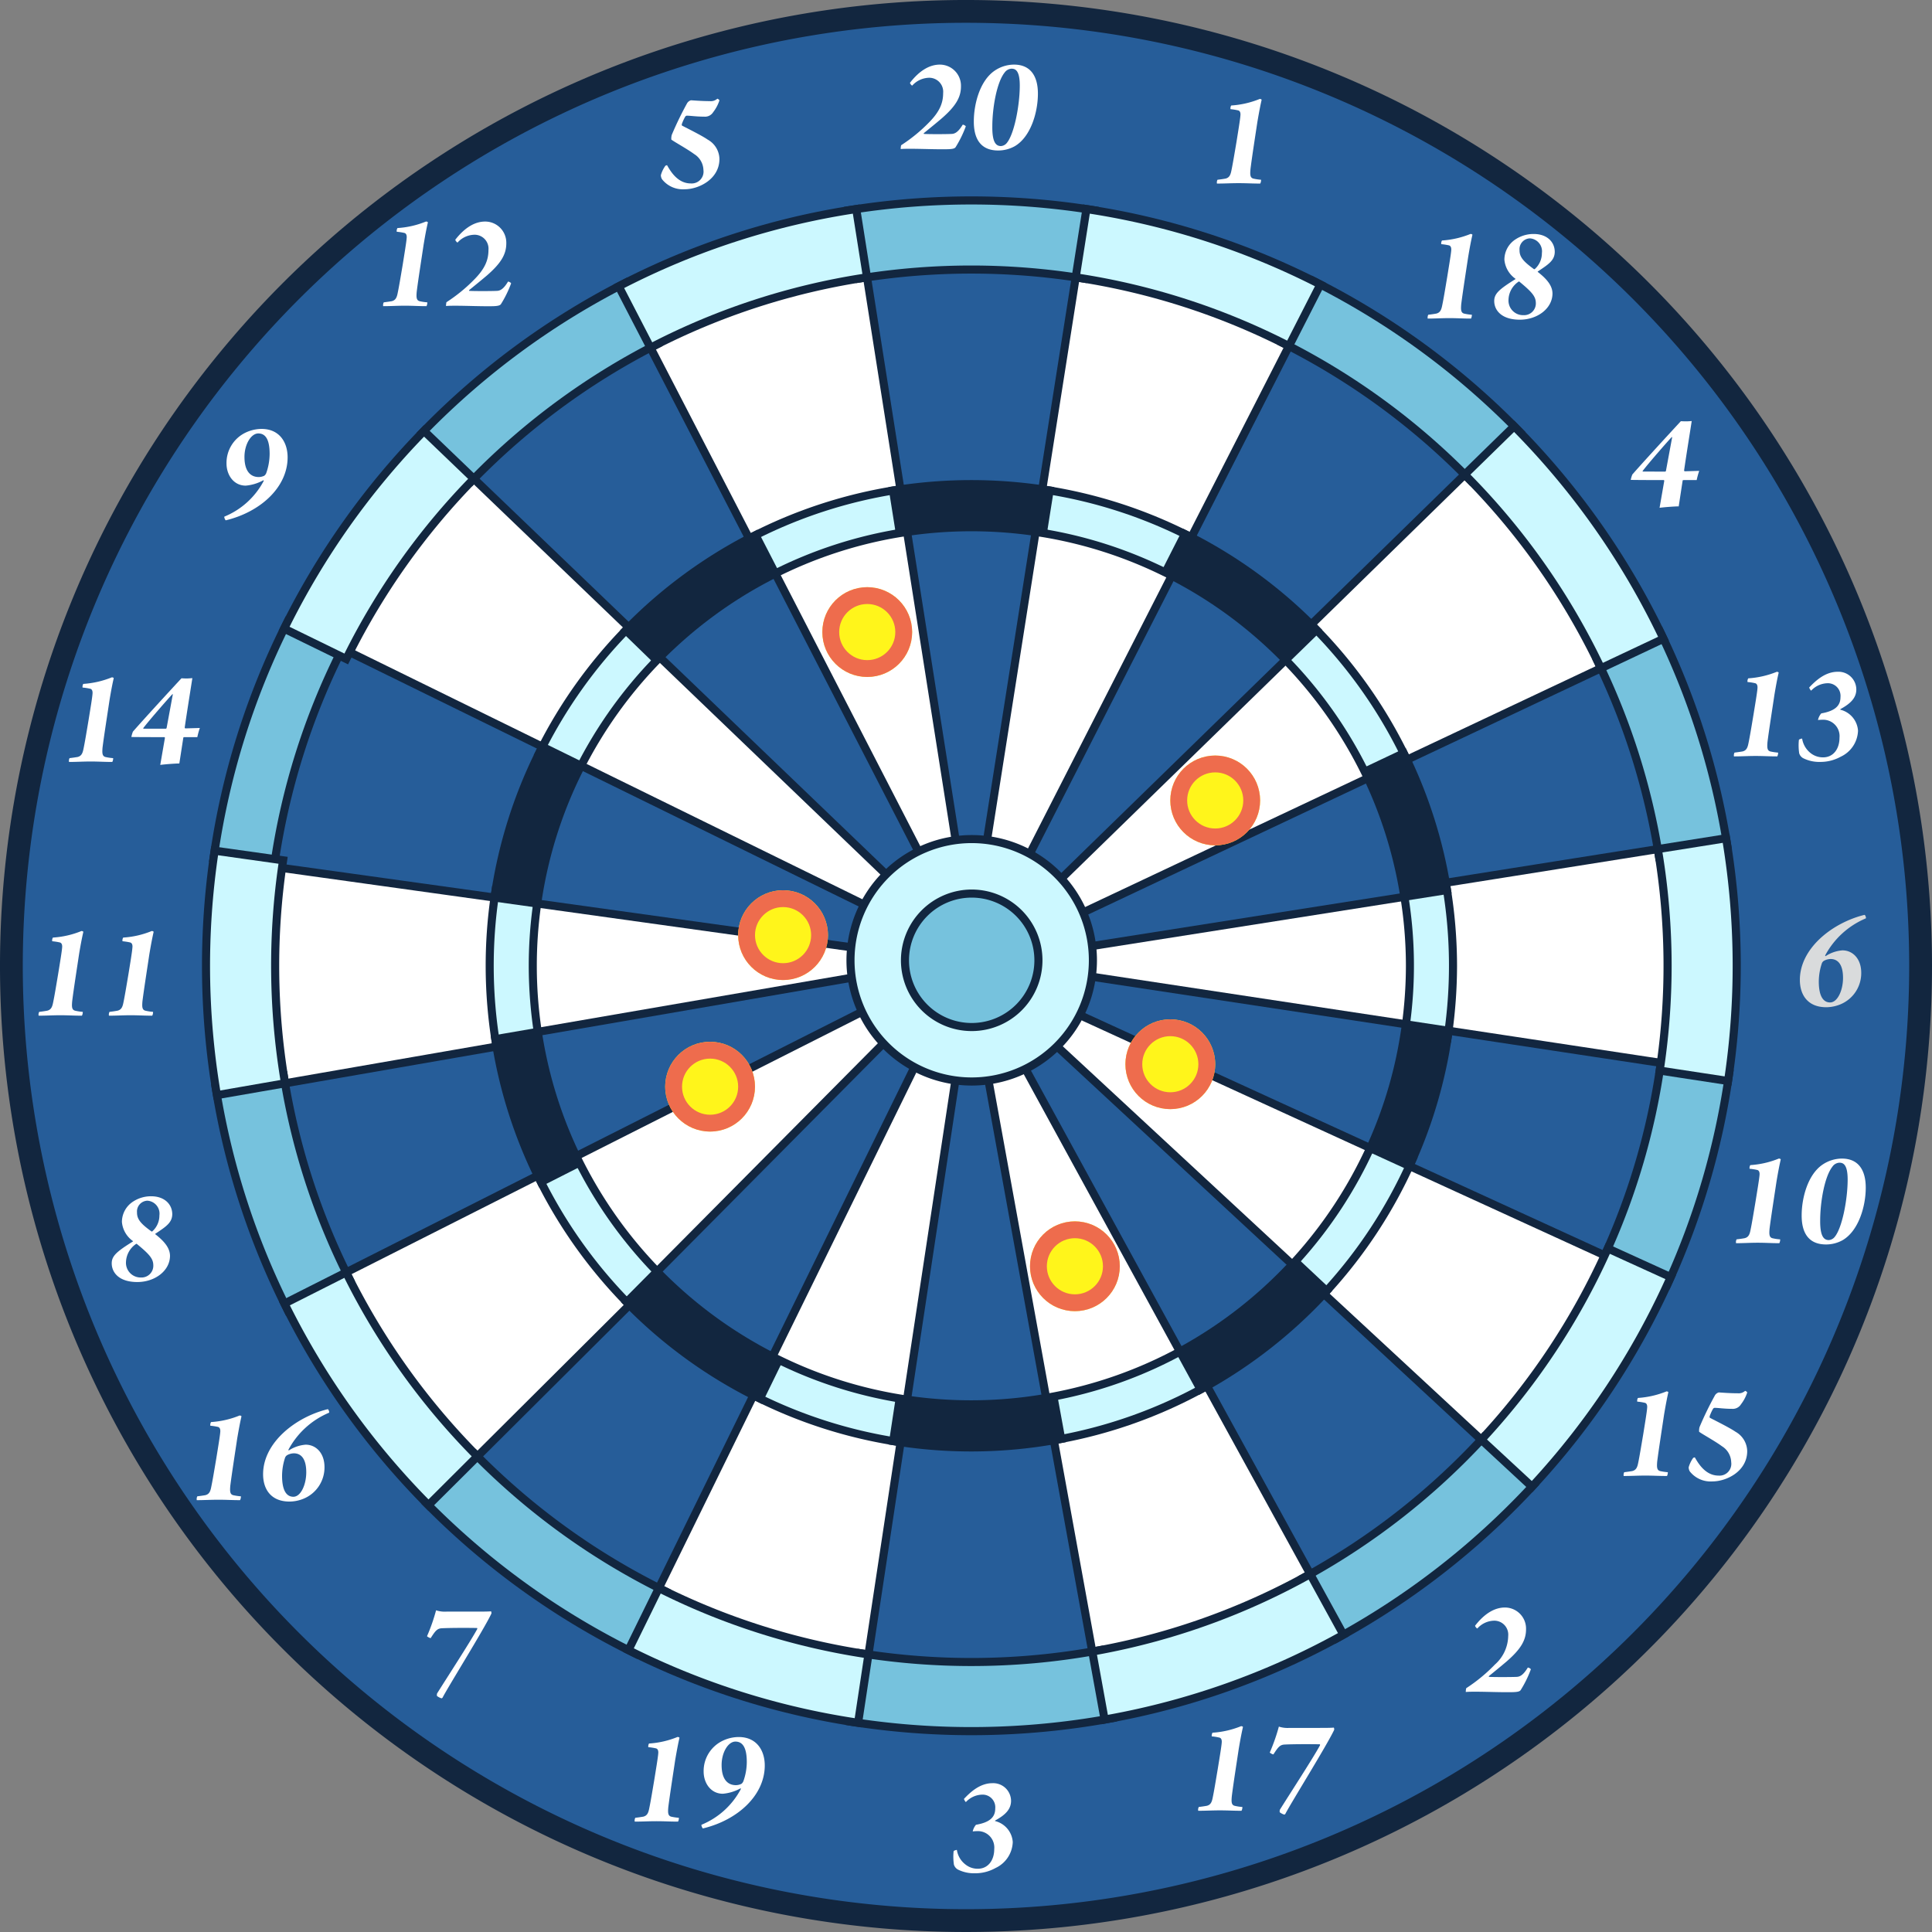 <svg xmlns="http://www.w3.org/2000/svg" xmlns:xlink="http://www.w3.org/1999/xlink" width="344.238" height="344.24" viewBox="0 0 344.238 344.24">
  <rect x="0" y="0" width="344.238" height="344.24" fill="#808080" stroke="none"/>
  <defs>
    <radialGradient id="radial-gradient" cx="0.5" cy="0.5" r="0.49" gradientTransform="translate(-0.023) scale(1.042 1)" gradientUnits="objectBoundingBox">
      <stop offset="0" stop-color="#fff064"/>
      <stop offset="0.427" stop-color="#fbcb6b"/>
      <stop offset="0.778" stop-color="#f9b570"/>
      <stop offset="1" stop-color="#f9ad72"/>
    </radialGradient>
    <radialGradient id="radial-gradient-2" cx="0.5" cy="0.5" r="0.503" gradientTransform="translate(0.007) scale(0.987 1)" xlink:href="#radial-gradient"/>
    <radialGradient id="radial-gradient-3" cx="0.5" cy="0.5" r="0.54" gradientTransform="translate(-0.006) scale(0.867 1)" xlink:href="#radial-gradient"/>
    <radialGradient id="radial-gradient-4" cx="0.5" cy="0.5" r="0.527" gradientTransform="translate(0.107) scale(0.904 1)" xlink:href="#radial-gradient"/>
    <radialGradient id="radial-gradient-5" cx="0.5" cy="0.5" r="0.494" gradientTransform="translate(-0.004) scale(1.024 1)" xlink:href="#radial-gradient"/>
    <radialGradient id="radial-gradient-6" cx="0.5" cy="0.5" r="0.496" gradientTransform="translate(-0.016) scale(1.018 1)" xlink:href="#radial-gradient"/>
    <radialGradient id="radial-gradient-7" cx="0.5" cy="0.5" r="0.496" gradientTransform="translate(-0.003) scale(1.018 1)" xlink:href="#radial-gradient"/>
    <radialGradient id="radial-gradient-8" cx="0.5" cy="0.5" r="0.493" gradientTransform="translate(-0.025) scale(1.029 1)" xlink:href="#radial-gradient"/>
  </defs>
  <g id="Grupo_84309" data-name="Grupo 84309" transform="translate(-865.762 -729.025)">
    <g id="Grupo_83374" data-name="Grupo 83374" transform="translate(763.613 632.607)">
      <g id="Grupo_83371" data-name="Grupo 83371" transform="translate(102.149 96.417)">
        <path id="Trazado_99916" data-name="Trazado 99916" d="M455.527,285.2A172.119,172.119,0,1,1,283.411,113.079,172.117,172.117,0,0,1,455.527,285.2Z" transform="translate(-111.289 -113.079)" fill="#12263f"/>
        <path id="Trazado_99917" data-name="Trazado 99917" d="M454.182,287.919a168.057,168.057,0,1,1-168.053-168.06A168.052,168.052,0,0,1,454.182,287.919Z" transform="translate(-114.007 -115.797)" fill="#265d99"/>
        <path id="Trazado_99918" data-name="Trazado 99918" d="M366.543,191.156l-1.429.221,6.678,42.024,1.415-.221a84.6,84.6,0,0,1,25.814,0l1.418.221,6.68-42.024-1.429-.221a127.134,127.134,0,0,0-39.146,0Z" transform="translate(-213.043 -143.771)" fill="url(#radial-gradient)"/>
        <path id="Trazado_99919" data-name="Trazado 99919" d="M387.217,231.714a86.072,86.072,0,0,1,13.126,1.008l6.23-39.18a125.808,125.808,0,0,0-38.711,0l6.229,39.18A86.113,86.113,0,0,1,387.217,231.714Z" transform="translate(-214.145 -144.735)" fill="#265d99"/>
        <path id="Trazado_99920" data-name="Trazado 99920" d="M401.2,537.519a83.5,83.5,0,0,1-27.8.356l-1.425-.217-6.432,42.068,1.422.225a127.46,127.46,0,0,0,41.9-.552l1.422-.254-7.67-41.882Z" transform="translate(-213.218 -283.128)" fill="url(#radial-gradient-2)"/>
        <path id="Trazado_99921" data-name="Trazado 99921" d="M387.389,541.424a86.215,86.215,0,0,1-13.105-1l-5.992,39.223a126,126,0,0,0,41.421-.54l-7.155-39.05A85.677,85.677,0,0,1,387.389,541.424Z" transform="translate(-214.317 -284.246)" fill="#265d99"/>
        <path id="Trazado_99922" data-name="Trazado 99922" d="M562.142,307.752l-37.171,17.61.63,1.306a82.75,82.75,0,0,1,7.1,22.441l.24,1.41,42.045-6.623-.231-1.429a125.405,125.405,0,0,0-10.694-34.036l-.624-1.291Z" transform="translate(-277.128 -190.875)" fill="url(#radial-gradient-3)"/>
        <path id="Trazado_99923" data-name="Trazado 99923" d="M528.192,327.324a84.342,84.342,0,0,1,7.218,22.83l39.209-6.174a123.994,123.994,0,0,0-10.568-33.645Z" transform="translate(-278.419 -192.156)" fill="#265d99"/>
        <path id="Trazado_99924" data-name="Trazado 99924" d="M232.457,420.581l-40.515,6.99.232,1.412a125.265,125.265,0,0,0,11.484,35.531l.642,1.3,37.955-19.264-.631-1.273a83.135,83.135,0,0,1-7.5-23.5l-.229-1.437Z" transform="translate(-143.621 -236.254)" fill="url(#radial-gradient-4)"/>
        <path id="Trazado_99925" data-name="Trazado 99925" d="M233.806,423.123l-39.1,6.747a123.841,123.841,0,0,0,11.346,35.114l35.39-17.957A84.66,84.66,0,0,1,233.806,423.123Z" transform="translate(-144.728 -237.371)" fill="#265d99"/>
        <path id="Trazado_99926" data-name="Trazado 99926" d="M487.612,494.719a83.932,83.932,0,0,1-20.79,16.256l-1.255.692,20.414,37.349,1.262-.7a126.371,126.371,0,0,0,31.41-24.49l.986-1.052-31.048-29.111Z" transform="translate(-253.313 -265.651)" fill="url(#radial-gradient-5)"/>
        <path id="Trazado_99927" data-name="Trazado 99927" d="M468.825,513.592l19.028,34.827a125.337,125.337,0,0,0,31.063-24.21L489.97,497.064A85.535,85.535,0,0,1,468.825,513.592Z" transform="translate(-254.619 -267.012)" fill="#265d99"/>
        <path id="Trazado_99928" data-name="Trazado 99928" d="M281.653,212.37a126.273,126.273,0,0,0-32.44,23.892L248.2,237.3l30.53,29.637,1.005-1.016a83.82,83.82,0,0,1,21.414-15.69l1.284-.657-19.5-37.856Z" transform="translate(-166.173 -152.62)" fill="url(#radial-gradient-6)"/>
        <path id="Trazado_99929" data-name="Trazado 99929" d="M301.853,250.243l-18.178-35.3A125.507,125.507,0,0,0,251.6,238.564L280.068,266.2A85.3,85.3,0,0,1,301.853,250.243Z" transform="translate(-167.537 -153.913)" fill="#265d99"/>
        <path id="Trazado_99930" data-name="Trazado 99930" d="M479.615,212.5l-18.637,36.677,1.285.653A83.932,83.932,0,0,1,484,265.648L485,266.671l30.468-29.7-1.015-1.026a126.319,126.319,0,0,0-32.906-24.066l-1.283-.653Z" transform="translate(-251.474 -152.423)" fill="url(#radial-gradient-7)"/>
        <path id="Trazado_99931" data-name="Trazado 99931" d="M486.316,265.938l28.408-27.689a125,125,0,0,0-32.529-23.787l-17.982,35.386A85.349,85.349,0,0,1,486.316,265.938Z" transform="translate(-252.771 -153.722)" fill="#265d99"/>
        <path id="Trazado_99932" data-name="Trazado 99932" d="M278.262,497.963,249.31,527.144l1.016,1.012a126.26,126.26,0,0,0,33.3,23.974l1.295.647,18.686-38.245-1.276-.638a84.006,84.006,0,0,1-22.024-15.93l-1.019-1.034Z" transform="translate(-166.619 -266.958)" fill="url(#radial-gradient-8)"/>
        <path id="Trazado_99933" data-name="Trazado 99933" d="M280.649,500.338,252.7,528.506a125.148,125.148,0,0,0,32.927,23.706l17.417-35.664A85.286,85.286,0,0,1,280.649,500.338Z" transform="translate(-167.979 -268.325)" fill="#265d99"/>
        <g id="Grupo_83357" data-name="Grupo 83357" transform="translate(46.863 47.174)">
          <path id="Trazado_99934" data-name="Trazado 99934" d="M578.139,364.077l-40.624,6.452.232,1.426a83.4,83.4,0,0,1,.291,25.6l-.2,1.415,42.074,6.427.211-1.436a126.944,126.944,0,0,0-.334-38.7l-.232-1.418Z" transform="translate(-329.019 -260.783)" fill="#12263f"/>
          <path id="Trazado_99935" data-name="Trazado 99935" d="M541.437,386.788a85.06,85.06,0,0,1-.871,12.075l39.23,6a125.038,125.038,0,0,0-.326-38.263l-39.194,6.227A85.309,85.309,0,0,1,541.437,386.788Z" transform="translate(-330.126 -261.885)" fill="#fff"/>
          <path id="Trazado_99936" data-name="Trazado 99936" d="M190.843,368.659a127.085,127.085,0,0,0,.348,38.977l.232,1.437,41.929-7.29-.228-1.407a83.582,83.582,0,0,1-.142-25.767l.21-1.436-42.139-5.927Z" transform="translate(-189.509 -262.144)" fill="#12263f"/>
          <path id="Trazado_99937" data-name="Trazado 99937" d="M231.584,388.135a85.56,85.56,0,0,1,.944-12.651l-39.293-5.528a125.971,125.971,0,0,0,.341,38.532l39.093-6.794A86.169,86.169,0,0,1,231.584,388.135Z" transform="translate(-190.475 -263.231)" fill="#fff"/>
          <path id="Trazado_99938" data-name="Trazado 99938" d="M449.58,522.209a82.88,82.88,0,0,1-25.283,8.977l-1.415.258,7.612,41.894,1.414-.263a125.191,125.191,0,0,0,38.158-13.554l1.254-.7-20.478-37.308Z" transform="translate(-283.065 -323.989)" fill="#12263f"/>
          <path id="Trazado_99939" data-name="Trazado 99939" d="M425.674,533.909l7.1,39.064a124.1,124.1,0,0,0,37.715-13.406l-19.094-34.788A84.578,84.578,0,0,1,425.674,533.909Z" transform="translate(-284.184 -325.297)" fill="#fff"/>
          <path id="Trazado_99940" data-name="Trazado 99940" d="M341.187,192.037A125.36,125.36,0,0,0,303.3,204.355l-1.283.66,19.564,37.816,1.273-.645a82.9,82.9,0,0,1,24.948-8.11l1.425-.222-6.623-42.035Z" transform="translate(-234.612 -191.819)" fill="#12263f"/>
          <path id="Trazado_99941" data-name="Trazado 99941" d="M348.884,233.751l-6.174-39.195a123.778,123.778,0,0,0-37.446,12.18L323.5,242A84.459,84.459,0,0,1,348.884,233.751Z" transform="translate(-235.913 -192.916)" fill="#fff"/>
          <path id="Trazado_99942" data-name="Trazado 99942" d="M527.24,251.849,497.824,280.59l1.023,1.03a83.759,83.759,0,0,1,15.807,22.35l.616,1.284,38.5-18.157-.632-1.305a126.357,126.357,0,0,0-23.866-33.921l-1.009-1.023Z" transform="translate(-313.108 -215.482)" fill="#12263f"/>
          <path id="Trazado_99943" data-name="Trazado 99943" d="M517.313,304.7l35.894-16.931a125,125,0,0,0-23.6-33.537l-28.372,27.729A85.133,85.133,0,0,1,517.313,304.7Z" transform="translate(-314.476 -216.841)" fill="#fff"/>
          <path id="Trazado_99944" data-name="Trazado 99944" d="M247.178,460.655l-36.7,18.541.639,1.281a126.346,126.346,0,0,0,22.959,32.18l1.016,1.03,30.149-30.033-.994-1.015A83.734,83.734,0,0,1,249.119,461.3l-.642-1.29Z" transform="translate(-197.916 -299.331)" fill="#12263f"/>
          <path id="Trazado_99945" data-name="Trazado 99945" d="M249.12,463.232l-35.427,17.9a125.117,125.117,0,0,0,22.7,31.807l28.114-28A85.2,85.2,0,0,1,249.12,463.232Z" transform="translate(-199.204 -300.624)" fill="#fff"/>
          <path id="Trazado_99946" data-name="Trazado 99946" d="M517.138,456.615a83.6,83.6,0,0,1-14.6,22.2l-.964,1.059,31.2,28.923.979-1.066a126.284,126.284,0,0,0,22.14-33.469l.588-1.3L517.733,455.3Z" transform="translate(-314.612 -297.442)" fill="#12263f"/>
          <path id="Trazado_99947" data-name="Trazado 99947" d="M504.954,481.07l11.176,10.358,17.92,16.609a124.9,124.9,0,0,0,21.888-33.087L519.8,458.491A85.116,85.116,0,0,1,504.954,481.07Z" transform="translate(-315.966 -298.724)" fill="#fff"/>
          <path id="Trazado_99948" data-name="Trazado 99948" d="M233.43,253.14a126.473,126.473,0,0,0-22.293,31.487l-.645,1.3,38.244,18.68.642-1.27a83.569,83.569,0,0,1,14.751-20.711l1.008-1.045-30.707-29.474Z" transform="translate(-197.921 -215.987)" fill="#12263f"/>
          <path id="Trazado_99949" data-name="Trazado 99949" d="M264.394,282.975,235.761,255.5a124.9,124.9,0,0,0-22.042,31.128l35.665,17.425A85.357,85.357,0,0,1,264.394,282.975Z" transform="translate(-199.214 -217.346)" fill="#fff"/>
          <path id="Trazado_99950" data-name="Trazado 99950" d="M425.917,193.234l-2.9,18.394-3.5,22.226,1.429.222a83.189,83.189,0,0,1,24.558,7.907l1.284.646,19.348-37.918-1.284-.653a125.345,125.345,0,0,0-37.288-12.02l-1.422-.218Z" transform="translate(-281.715 -191.819)" fill="#12263f"/>
          <path id="Trazado_99951" data-name="Trazado 99951" d="M447.251,241.8,465.3,206.438a124.015,124.015,0,0,0-36.86-11.882l-6.175,39.195A84.291,84.291,0,0,1,447.251,241.8Z" transform="translate(-282.817 -192.916)" fill="#fff"/>
          <path id="Trazado_99952" data-name="Trazado 99952" d="M322.687,525.58l-18.114,36.914,1.284.642a125.26,125.26,0,0,0,36.612,11.6l1.43.218,6.373-42.079-1.419-.218a83.058,83.058,0,0,1-24.233-7.733l-1.295-.642Z" transform="translate(-235.636 -325.098)" fill="#12263f"/>
          <path id="Trazado_99953" data-name="Trazado 99953" d="M325.265,527.509l-17.483,35.633a123.916,123.916,0,0,0,36.2,11.462l5.937-39.231A84.616,84.616,0,0,1,325.265,527.509Z" transform="translate(-236.923 -326.392)" fill="#fff"/>
        </g>
        <path id="Trazado_99954" data-name="Trazado 99954" d="M533.678,419.334a83.343,83.343,0,0,1-6.412,22.155l-.588,1.3,38.716,17.722.6-1.317a125.348,125.348,0,0,0,9.779-33.51l.2-1.415-42.09-6.369Z" transform="translate(-277.812 -235.278)" fill="#12263f"/>
        <path id="Trazado_99955" data-name="Trazado 99955" d="M529.852,443.169l36.1,16.533a123.692,123.692,0,0,0,9.663-33.126l-39.238-5.944A84.468,84.468,0,0,1,529.852,443.169Z" transform="translate(-279.084 -236.372)" fill="#265d99"/>
        <g id="Grupo_83358" data-name="Grupo 83358" transform="translate(37.225 34.994)">
          <path id="Trazado_99956" data-name="Trazado 99956" d="M363.694,173.136l-1.425.218,2.154,13.59,1.422-.221a124.4,124.4,0,0,1,38.261,0l1.422.221,2.154-13.59-1.422-.218a138.342,138.342,0,0,0-42.567,0Z" transform="translate(-249.128 -171.489)" fill="#12263f"/>
          <path id="Trazado_99957" data-name="Trazado 99957" d="M386.077,184.768a126.015,126.015,0,0,1,19.356,1.5l1.7-10.744a137,137,0,0,0-42.12,0l1.7,10.744A126.059,126.059,0,0,1,386.077,184.768Z" transform="translate(-250.23 -172.453)" fill="#76c2dd"/>
          <path id="Trazado_99958" data-name="Trazado 99958" d="M407.261,602.7a124.518,124.518,0,0,1-40.948.53l-1.425-.217-2.075,13.6,1.422.218a138.446,138.446,0,0,0,45.494-.595l1.422-.261-2.482-13.536Z" transform="translate(-249.346 -344.248)" fill="#12263f"/>
          <path id="Trazado_99959" data-name="Trazado 99959" d="M386.288,607.227a125.9,125.9,0,0,1-19.1-1.455l-1.646,10.755a137.173,137.173,0,0,0,45.024-.594l-1.958-10.7A125.425,125.425,0,0,1,386.288,607.227Z" transform="translate(-250.442 -345.37)" fill="#76c2dd"/>
          <path id="Trazado_99960" data-name="Trazado 99960" d="M595.97,299.974l-11.136,5.281.623,1.305A122.5,122.5,0,0,1,595.9,339.815l.233,1.414,13.587-2.139-.233-1.43a136.167,136.167,0,0,0-11.606-37l-.617-1.291Z" transform="translate(-338.351 -222.752)" fill="#12263f"/>
          <path id="Trazado_99961" data-name="Trazado 99961" d="M598.612,340.862l10.744-1.69a134.647,134.647,0,0,0-11.484-36.616l-9.829,4.661A124,124,0,0,1,598.612,340.862Z" transform="translate(-339.638 -224.032)" fill="#76c2dd"/>
          <path id="Trazado_99962" data-name="Trazado 99962" d="M186.175,431.846l-12.129,2.093.232,1.41a136.067,136.067,0,0,0,12.5,38.6l.642,1.3,12.273-6.225-.638-1.283a122.2,122.2,0,0,1-11.219-34.712L187.6,431.6Z" transform="translate(-173.673 -275.763)" fill="#12263f"/>
          <path id="Trazado_99963" data-name="Trazado 99963" d="M187.528,434.384l-10.721,1.846a134.633,134.633,0,0,0,12.368,38.19l9.7-4.922A123.84,123.84,0,0,1,187.528,434.384Z" transform="translate(-174.78 -276.879)" fill="#76c2dd"/>
          <path id="Trazado_99964" data-name="Trazado 99964" d="M529.282,540.027a123.415,123.415,0,0,1-30.7,23.935l-1.255.693,6.6,12.072,1.262-.7a137.348,137.348,0,0,0,34.132-26.591l.979-1.051-10.033-9.409Z" transform="translate(-303.271 -318.809)" fill="#12263f"/>
          <path id="Trazado_99965" data-name="Trazado 99965" d="M500.585,566.582l5.216,9.548a136.306,136.306,0,0,0,33.776-26.316l-7.929-7.442A125.34,125.34,0,0,1,500.585,566.582Z" transform="translate(-304.577 -320.17)" fill="#76c2dd"/>
          <path id="Trazado_99966" data-name="Trazado 99966" d="M271.449,196.221a137.267,137.267,0,0,0-35.259,25.988l-1.016,1.034,9.869,9.583,1-1.023a123.826,123.826,0,0,1,31.7-23.352l1.285-.657-6.3-12.235Z" transform="translate(-198.178 -181.139)" fill="#12263f"/>
          <path id="Trazado_99967" data-name="Trazado 99967" d="M278.457,208.467l-4.98-9.674a136.054,136.054,0,0,0-34.893,25.724l7.8,7.573A125.508,125.508,0,0,1,278.457,208.467Z" transform="translate(-199.545 -182.435)" fill="#76c2dd"/>
          <path id="Trazado_99968" data-name="Trazado 99968" d="M496.574,196.315,490.995,207.3l1.284.652a123.422,123.422,0,0,1,32.159,23.525l1,1.017,9.852-9.606-1.009-1.029a137.153,137.153,0,0,0-35.771-26.171l-1.284-.652Z" transform="translate(-300.732 -180.928)" fill="#12263f"/>
          <path id="Trazado_99969" data-name="Trazado 99969" d="M526.755,231.754l7.791-7.6a136.032,136.032,0,0,0-35.393-25.9l-4.926,9.706A125,125,0,0,1,526.755,231.754Z" transform="translate(-302.028 -182.221)" fill="#76c2dd"/>
          <path id="Trazado_99970" data-name="Trazado 99970" d="M245.193,544.972l-8.669,8.742,1.012,1.015a137.167,137.167,0,0,0,36.191,26.03l1.3.641,6.039-12.357-1.281-.642a123.132,123.132,0,0,1-32.542-23.434l-1.023-1.02Z" transform="translate(-198.719 -320.801)" fill="#12263f"/>
          <path id="Trazado_99971" data-name="Trazado 99971" d="M247.575,547.354l-7.661,7.722a135.959,135.959,0,0,0,35.815,25.76l4.774-9.776A125.147,125.147,0,0,1,247.575,547.354Z" transform="translate(-200.078 -322.167)" fill="#76c2dd"/>
          <path id="Trazado_99972" data-name="Trazado 99972" d="M597.07,429.251a122.241,122.241,0,0,1-9.554,32.738l-.586,1.305,12.513,5.731.595-1.32A136.238,136.238,0,0,0,610.673,431.3l.21-1.415-13.6-2.061Z" transform="translate(-339.191 -274.248)" fill="#12263f"/>
          <path id="Trazado_99973" data-name="Trazado 99973" d="M590.1,463.679,600,468.206a134.473,134.473,0,0,0,10.525-36.022l-10.758-1.631A123.694,123.694,0,0,1,590.1,463.679Z" transform="translate(-340.462 -275.344)" fill="#76c2dd"/>
          <path id="Trazado_99974" data-name="Trazado 99974" d="M186.469,297.652a136.073,136.073,0,0,0-12.837,41.034l-.21,1.436,13.623,1.894.207-1.408a122.417,122.417,0,0,1,11.563-36.88l.646-1.295-12.354-6.065Z" transform="translate(-173.423 -221.551)" fill="#12263f"/>
          <path id="Trazado_99975" data-name="Trazado 99975" d="M198.619,304.374l-9.764-4.791a134.634,134.634,0,0,0-12.7,40.6l10.773,1.5A123.838,123.838,0,0,1,198.619,304.374Z" transform="translate(-174.517 -222.84)" fill="#76c2dd"/>
        </g>
        <path id="Trazado_99976" data-name="Trazado 99976" d="M203.451,305.652A124.983,124.983,0,0,0,191.62,343.4l-.211,1.432,42.14,5.871.211-1.407a82.9,82.9,0,0,1,7.9-24.868l.654-1.3-38.227-18.756Z" transform="translate(-143.408 -189.765)" fill="#12263f"/>
        <path id="Trazado_99977" data-name="Trazado 99977" d="M241.46,325.063,205.827,307.58a123.837,123.837,0,0,0-11.694,37.308L202.117,346l3.746.522,27.566,3.843A84.539,84.539,0,0,1,241.46,325.063Z" transform="translate(-144.5 -191.051)" fill="#265d99"/>
        <g id="Grupo_83359" data-name="Grupo 83359" transform="translate(35.985 36.424)">
          <path id="Trazado_99978" data-name="Trazado 99978" d="M615.108,361.224l-12.173,1.933.232,1.422a124.013,124.013,0,0,1,.326,37.825l-.2,1.414,13.594,2.078.21-1.433a137.545,137.545,0,0,0-.34-42.045L616.522,361Z" transform="translate(-344.367 -248.889)" fill="#12263f"/>
          <path id="Trazado_99979" data-name="Trazado 99979" d="M607.336,385.645a125.654,125.654,0,0,1-1.314,18.071l10.759,1.639a136.512,136.512,0,0,0-.341-41.61L605.7,365.454A125.942,125.942,0,0,1,607.336,385.645Z" transform="translate(-345.474 -249.991)" fill="#ccf8ff"/>
          <path id="Trazado_99980" data-name="Trazado 99980" d="M172.8,366.135a137.926,137.926,0,0,0,.395,42.35l.239,1.429,13.551-2.35-.232-1.411a124.328,124.328,0,0,1-.334-38.092l.211-1.433L173,364.714Z" transform="translate(-171.352 -250.379)" fill="#12263f"/>
          <path id="Trazado_99981" data-name="Trazado 99981" d="M184.637,387.121a125.708,125.708,0,0,1,1.316-18.179l-10.768-1.516a136.474,136.474,0,0,0,.392,41.915l10.718-1.867A125.4,125.4,0,0,1,184.637,387.121Z" transform="translate(-172.316 -251.466)" fill="#ccf8ff"/>
          <path id="Trazado_99982" data-name="Trazado 99982" d="M473.421,580.279a122.385,122.385,0,0,1-37.272,13.244l-1.422.257,2.459,13.54,1.415-.261a135.9,135.9,0,0,0,41.443-14.723l1.256-.693-6.617-12.056Z" transform="translate(-276.935 -336.518)" fill="#12263f"/>
          <path id="Trazado_99983" data-name="Trazado 99983" d="M437.525,596.25l1.943,10.7a134.629,134.629,0,0,0,41-14.567l-5.23-9.539A124.107,124.107,0,0,1,437.525,596.25Z" transform="translate(-278.056 -337.824)" fill="#ccf8ff"/>
          <path id="Trazado_99984" data-name="Trazado 99984" d="M336.149,174.1a135.817,135.817,0,0,0-41.19,13.4l-1.283.661L300,200.378l1.269-.66a122.419,122.419,0,0,1,37.019-12.028l1.422-.225-2.144-13.591Z" transform="translate(-220.39 -173.875)" fill="#12263f"/>
          <path id="Trazado_99985" data-name="Trazado 99985" d="M339.365,187.367l-1.7-10.744a134.587,134.587,0,0,0-40.747,13.257l5,9.667A123.777,123.777,0,0,1,339.365,187.367Z" transform="translate(-221.691 -174.977)" fill="#ccf8ff"/>
          <path id="Trazado_99986" data-name="Trazado 99986" d="M554.006,239.158l-8.814,8.611,1.015,1.038a123.15,123.15,0,0,1,23.323,33.144l.623,1.292,12.441-5.869-.623-1.309a137.186,137.186,0,0,0-25.935-36.885l-1.008-1.023Z" transform="translate(-321.219 -199.645)" fill="#12263f"/>
          <path id="Trazado_99987" data-name="Trazado 99987" d="M572.192,282.687l9.844-4.643a136.041,136.041,0,0,0-25.665-36.5l-7.776,7.6A124.994,124.994,0,0,1,572.192,282.687Z" transform="translate(-322.583 -201.004)" fill="#ccf8ff"/>
          <path id="Trazado_99988" data-name="Trazado 99988" d="M205.259,490.525l-10.987,5.553.639,1.284a137.274,137.274,0,0,0,24.958,34.944l1.019,1.031,9.747-9.7-1-1.019A123.508,123.508,0,0,1,207.2,491.167l-.646-1.291Z" transform="translate(-180.54 -300.555)" fill="#12263f"/>
          <path id="Trazado_99989" data-name="Trazado 99989" d="M207.2,493.108l-9.709,4.9a136.033,136.033,0,0,0,24.7,34.582l7.7-7.679A125.113,125.113,0,0,1,207.2,493.108Z" transform="translate(-181.829 -301.85)" fill="#ccf8ff"/>
          <path id="Trazado_99990" data-name="Trazado 99990" d="M572.736,484.094A123.281,123.281,0,0,1,551.1,516.8l-.972,1.052,10.09,9.355.972-1.063a136.712,136.712,0,0,0,24.063-36.359l.594-1.305-12.521-5.7Z" transform="translate(-323.199 -297.71)" fill="#12263f"/>
          <path id="Trazado_99991" data-name="Trazado 99991" d="M553.52,519.052l7.981,7.392a135.81,135.81,0,0,0,23.809-35.969l-9.9-4.51A124.9,124.9,0,0,1,553.52,519.052Z" transform="translate(-324.557 -298.987)" fill="#ccf8ff"/>
          <path id="Trazado_99992" data-name="Trazado 99992" d="M219.038,240.568a137.422,137.422,0,0,0-24.222,34.244l-.645,1.3,12.362,6.039.638-1.277A123.4,123.4,0,0,1,228.958,250.1l1-1.033-9.924-9.528Z" transform="translate(-180.499 -200.198)" fill="#12263f"/>
          <path id="Trazado_99993" data-name="Trazado 99993" d="M229.218,250.458l-7.85-7.529A135.878,135.878,0,0,0,197.4,276.813l9.779,4.773A124.9,124.9,0,0,1,229.218,250.458Z" transform="translate(-181.793 -201.558)" fill="#ccf8ff"/>
          <path id="Trazado_99994" data-name="Trazado 99994" d="M431.738,175.3l-1.915,12.169,1.422.225a122.447,122.447,0,0,1,36.432,11.741l1.284.649,6.254-12.256-1.285-.653A135.876,135.876,0,0,0,433.385,174.1l-1.422-.225Z" transform="translate(-274.969 -173.875)" fill="#12263f"/>
          <path id="Trazado_99995" data-name="Trazado 99995" d="M469.432,199.249l4.946-9.691a134.686,134.686,0,0,0-40.116-12.935l-1.691,10.744A124.014,124.014,0,0,1,469.432,199.249Z" transform="translate(-276.071 -174.977)" fill="#ccf8ff"/>
          <path id="Trazado_99996" data-name="Trazado 99996" d="M302,585.053l-5.427,11.056,1.284.638a136.13,136.13,0,0,0,39.783,12.59l1.422.214,2.061-13.6-1.418-.22A122.463,122.463,0,0,1,303.925,584.4l-1.292-.642Z" transform="translate(-221.55 -338.191)" fill="#12263f"/>
          <path id="Trazado_99997" data-name="Trazado 99997" d="M304.576,586.985l-4.792,9.764A134.415,134.415,0,0,0,339.142,609.2l1.629-10.758A123.918,123.918,0,0,1,304.576,586.985Z" transform="translate(-222.838 -339.484)" fill="#ccf8ff"/>
          <path id="Trazado_99998" data-name="Trazado 99998" d="M533.867,374.474,524.85,375.9l.24,1.436a75.279,75.279,0,0,1,.275,23.229l-.2,1.41,10.431,1.593.21-1.436a88.348,88.348,0,0,0,.885-12.275,87.314,87.314,0,0,0-1.183-14.2l-.232-1.412Z" transform="translate(-313.064 -254.199)" fill="#12263f"/>
          <path id="Trazado_99999" data-name="Trazado 99999" d="M528.683,390.955a78.393,78.393,0,0,1-.783,10.915l7.588,1.16a84.361,84.361,0,0,0-.29-26.04l-7.589,1.2A77.1,77.1,0,0,1,528.683,390.955Z" transform="translate(-314.17 -255.3)" fill="#ccf8ff"/>
          <path id="Trazado_100000" data-name="Trazado 100000" d="M256.682,377.878a87,87,0,0,0,.149,26.652l.229,1.444,10.4-1.814-.222-1.4a76.327,76.327,0,0,1-.105-23.384l.215-1.436-10.458-1.47Z" transform="translate(-205.177 -255.092)" fill="#12263f"/>
          <path id="Trazado_100001" data-name="Trazado 100001" d="M265.8,391.834a78.107,78.107,0,0,1,.868-11.582l-7.6-1.069a85.271,85.271,0,0,0,.141,26.21l7.566-1.32A77.792,77.792,0,0,1,265.8,391.834Z" transform="translate(-206.138 -256.18)" fill="#ccf8ff"/>
          <path id="Trazado_100002" data-name="Trazado 100002" d="M444.971,510.976a75.231,75.231,0,0,1-22.962,8.15l-1.414.257,1.885,10.384,1.415-.258a85.848,85.848,0,0,0,26.16-9.282l1.256-.693-5.078-9.256Z" transform="translate(-271.27 -308.734)" fill="#12263f"/>
          <path id="Trazado_100003" data-name="Trazado 100003" d="M423.378,521.854l1.376,7.553a84.578,84.578,0,0,0,25.721-9.13l-3.692-6.729A76.923,76.923,0,0,1,423.378,521.854Z" transform="translate(-272.385 -310.044)" fill="#ccf8ff"/>
          <path id="Trazado_100004" data-name="Trazado 100004" d="M359.564,257.456a86.017,86.017,0,0,0-25.81,8.382l-1.284.66,4.846,9.377,1.277-.649a75.385,75.385,0,0,1,22.612-7.338l1.428-.224-1.647-10.429Z" transform="translate(-235.942 -207.292)" fill="#12263f"/>
          <path id="Trazado_100005" data-name="Trazado 100005" d="M362.279,267.565l-1.193-7.588a84.458,84.458,0,0,0-25.383,8.248l3.529,6.816A76.907,76.907,0,0,1,362.279,267.565Z" transform="translate(-237.238 -208.392)" fill="#ccf8ff"/>
          <path id="Trazado_100006" data-name="Trazado 100006" d="M495.188,298.133l-6.529,6.373,1.022,1.03A76.111,76.111,0,0,1,504.03,325.8l.623,1.28,9.555-4.508-.638-1.306a86.615,86.615,0,0,0-16.351-23.119l-1.008-1.023Z" transform="translate(-298.555 -223.284)" fill="#12263f"/>
          <path id="Trazado_100007" data-name="Trazado 100007" d="M506.7,326.531l6.941-3.272a85.134,85.134,0,0,0-16.075-22.738l-5.491,5.365A77.653,77.653,0,0,1,506.7,326.531Z" transform="translate(-299.923 -224.645)" fill="#ccf8ff"/>
          <path id="Trazado_100008" data-name="Trazado 100008" d="M277.742,454.875l-8.125,4.1.631,1.284A86.741,86.741,0,0,0,285.9,482.328l1.016,1.041,7.475-7.454-.99-1.015a76.138,76.138,0,0,1-13.718-19.38l-.638-1.3Z" transform="translate(-210.745 -286.26)" fill="#12263f"/>
          <path id="Trazado_100009" data-name="Trazado 100009" d="M279.681,457.463l-6.856,3.456a85.2,85.2,0,0,0,15.382,21.7l5.444-5.423A77.531,77.531,0,0,1,279.681,457.463Z" transform="translate(-212.031 -287.561)" fill="#ccf8ff"/>
          <path id="Trazado_100010" data-name="Trazado 100010" d="M506.386,451.3a76.03,76.03,0,0,1-13.24,20.163l-.964,1.055,7.74,7.179.98-1.074a86.353,86.353,0,0,0,15.1-22.96l.587-1.305-9.6-4.381Z" transform="translate(-299.968 -284.561)" fill="#12263f"/>
          <path id="Trazado_100011" data-name="Trazado 100011" d="M495.56,473.721l5.628,5.219a85.118,85.118,0,0,0,14.85-22.579l-6.985-3.184A77.659,77.659,0,0,1,495.56,473.721Z" transform="translate(-301.322 -285.843)" fill="#ccf8ff"/>
          <path id="Trazado_100012" data-name="Trazado 100012" d="M285.924,299.007a86.635,86.635,0,0,0-15.256,21.43l-.652,1.295,9.481,4.639.642-1.27a76.16,76.16,0,0,1,13.389-18.77l1.015-1.041-7.617-7.306Z" transform="translate(-210.905 -223.628)" fill="#12263f"/>
          <path id="Trazado_100013" data-name="Trazado 100013" d="M293.793,306.676l-5.535-5.314a85.356,85.356,0,0,0-15.01,21.074l6.9,3.374A77.666,77.666,0,0,1,293.793,306.676Z" transform="translate(-212.201 -224.982)" fill="#ccf8ff"/>
          <path id="Trazado_100014" data-name="Trazado 100014" d="M418.946,258.652l-1.415,9.011,1.422.224a75.406,75.406,0,0,1,22.265,7.16l1.277.642,4.8-9.4-1.291-.652a85.939,85.939,0,0,0-25.414-8.179l-1.421-.222Z" transform="translate(-270.041 -207.292)" fill="#12263f"/>
          <path id="Trazado_100015" data-name="Trazado 100015" d="M442.963,274.862l3.49-6.84a84.291,84.291,0,0,0-24.986-8.045l-1.193,7.588A76.763,76.763,0,0,1,442.963,274.862Z" transform="translate(-271.14 -208.392)" fill="#ccf8ff"/>
          <path id="Trazado_100016" data-name="Trazado 100016" d="M337.765,514.072l-4.012,8.176,1.285.641a85.835,85.835,0,0,0,25.071,8l1.429.225,1.582-10.443-1.416-.221a75.244,75.244,0,0,1-22-7.029l-1.3-.646Z" transform="translate(-236.456 -309.734)" fill="#12263f"/>
          <path id="Trazado_100017" data-name="Trazado 100017" d="M340.343,516l-3.38,6.9a84.621,84.621,0,0,0,24.649,7.864l1.153-7.6A76.761,76.761,0,0,1,340.343,516Z" transform="translate(-237.743 -311.027)" fill="#ccf8ff"/>
        </g>
        <g id="Grupo_83360" data-name="Grupo 83360" transform="translate(87.286 85.542)">
          <path id="Trazado_100018" data-name="Trazado 100018" d="M376.935,256.882l-1.426.225,1.657,10.425,1.416-.218a76.52,76.52,0,0,1,23.4,0l1.419.218,1.657-10.425-1.429-.225a87.57,87.57,0,0,0-26.7,0Z" transform="translate(-304.497 -255.859)" fill="#12263f"/>
          <path id="Trazado_100019" data-name="Trazado 100019" d="M391.385,265.939a77.9,77.9,0,0,1,11.926.915l1.2-7.588a85.99,85.99,0,0,0-26.252,0l1.207,7.588A77.774,77.774,0,0,1,391.385,265.939Z" transform="translate(-305.599 -256.821)" fill="#12263f"/>
          <path id="Trazado_100020" data-name="Trazado 100020" d="M403.835,524.905a75.748,75.748,0,0,1-25.256.326l-1.429-.224-1.592,10.442,1.418.214a86.388,86.388,0,0,0,28.749-.369l1.422-.255-1.9-10.388Z" transform="translate(-304.517 -363.614)" fill="#12263f"/>
          <path id="Trazado_100021" data-name="Trazado 100021" d="M391.4,528.692a78.2,78.2,0,0,1-11.945-.917l-1.161,7.591A85.208,85.208,0,0,0,406.567,535l-1.381-7.552A77.754,77.754,0,0,1,391.4,528.692Z" transform="translate(-305.613 -364.735)" fill="#12263f"/>
          <path id="Trazado_100022" data-name="Trazado 100022" d="M521.638,336.112l-8.255,3.913.631,1.3a75.46,75.46,0,0,1,6.457,20.349l.233,1.4,10.431-1.64-.24-1.432a85.853,85.853,0,0,0-7.342-23.221l-.623-1.287Z" transform="translate(-359.768 -287.787)" fill="#12263f"/>
          <path id="Trazado_100023" data-name="Trazado 100023" d="M523.176,362.722l7.588-1.2a84.347,84.347,0,0,0-7.217-22.83l-6.943,3.287A76.683,76.683,0,0,1,523.176,362.722Z" transform="translate(-361.06 -289.065)" fill="#12263f"/>
          <path id="Trazado_100024" data-name="Trazado 100024" d="M266.194,418.405l-8.97,1.545.228,1.4a85.778,85.778,0,0,0,7.762,24.316l.639,1.306,9.417-4.78-.628-1.273a75.537,75.537,0,0,1-6.786-21.328l-.228-1.437Z" transform="translate(-257.078 -320.922)" fill="#12263f"/>
          <path id="Trazado_100025" data-name="Trazado 100025" d="M267.538,420.944l-7.566,1.305a84.661,84.661,0,0,0,7.632,23.9l6.852-3.483A76.627,76.627,0,0,1,267.538,420.944Z" transform="translate(-258.18 -322.039)" fill="#12263f"/>
          <path id="Trazado_100026" data-name="Trazado 100026" d="M479.547,485.951a76.18,76.18,0,0,1-18.875,14.771l-1.255.693,5.063,9.267,1.269-.7a86.928,86.928,0,0,0,21.5-16.809l.98-1.051-7.7-7.219Z" transform="translate(-338.134 -347.677)" fill="#12263f"/>
          <path id="Trazado_100027" data-name="Trazado 100027" d="M462.673,503.339l3.686,6.736A85.534,85.534,0,0,0,487.5,493.547l-5.6-5.256A77.667,77.667,0,0,1,462.673,503.339Z" transform="translate(-339.44 -349.037)" fill="#12263f"/>
          <path id="Trazado_100028" data-name="Trazado 100028" d="M318.881,271.275A86.827,86.827,0,0,0,296.73,287.51l-1.018,1.038,7.569,7.349,1-1.013A75.98,75.98,0,0,1,323.7,280.67l1.287-.661-4.834-9.383Z" transform="translate(-272.507 -261.779)" fill="#12263f"/>
          <path id="Trazado_100029" data-name="Trazado 100029" d="M324.417,280.688l-3.515-6.823a85.3,85.3,0,0,0-21.785,15.96l5.51,5.346A77.694,77.694,0,0,1,324.417,280.688Z" transform="translate(-273.873 -263.077)" fill="#12263f"/>
          <path id="Trazado_100030" data-name="Trazado 100030" d="M459.3,271.582l-4.135,8.132,1.284.65A75.832,75.832,0,0,1,476.168,294.7l1.008,1.009,7.559-7.363-1.024-1.038a86.548,86.548,0,0,0-22.48-16.358l-1.284-.645Z" transform="translate(-336.43 -261.651)" fill="#12263f"/>
          <path id="Trazado_100031" data-name="Trazado 100031" d="M478.486,294.977l5.5-5.361a85.351,85.351,0,0,0-22.1-16.09l-3.484,6.841A77.6,77.6,0,0,1,478.486,294.977Z" transform="translate(-337.726 -262.941)" fill="#12263f"/>
          <path id="Trazado_100032" data-name="Trazado 100032" d="M302.377,488.86l-6.413,6.464,1,1.016a86.432,86.432,0,0,0,22.786,16.474l1.3.653,4.631-9.486-1.276-.635a76.141,76.141,0,0,1-19.982-14.487l-1.023-1.029Z" transform="translate(-272.609 -348.853)" fill="#12263f"/>
          <path id="Trazado_100033" data-name="Trazado 100033" d="M304.757,491.238l-5.408,5.452a85.289,85.289,0,0,0,22.4,16.21l3.374-6.9A77.63,77.63,0,0,1,304.757,491.238Z" transform="translate(-273.966 -350.219)" fill="#12263f"/>
          <path id="Trazado_100034" data-name="Trazado 100034" d="M521.414,417.416a75.336,75.336,0,0,1-5.8,20.109l-.58,1.3,9.6,4.4.594-1.322a85.936,85.936,0,0,0,6.638-22.921l.2-1.415-10.439-1.581Z" transform="translate(-360.429 -320.048)" fill="#12263f"/>
          <path id="Trazado_100035" data-name="Trazado 100035" d="M518.19,439.2l6.987,3.2a84.475,84.475,0,0,0,6.521-22.538l-7.6-1.151A76.389,76.389,0,0,1,518.19,439.2Z" transform="translate(-361.695 -321.143)" fill="#12263f"/>
          <path id="Trazado_100036" data-name="Trazado 100036" d="M265.37,334.836a85.819,85.819,0,0,0-8.168,25.727l-.222,1.44,10.457,1.459.21-1.408a75.609,75.609,0,0,1,7.189-22.547l.652-1.295-9.48-4.653Z" transform="translate(-256.981 -287.008)" fill="#12263f"/>
          <path id="Trazado_100037" data-name="Trazado 100037" d="M274.653,340.145l-6.9-3.384a84.538,84.538,0,0,0-8.03,25.3l7.6,1.06A76.7,76.7,0,0,1,274.653,340.145Z" transform="translate(-258.081 -288.291)" fill="#12263f"/>
        </g>
        <path id="Trazado_100038" data-name="Trazado 100038" d="M378.944,269.608l-1.425.222L389.667,346.3l2.843,0,12.15-76.463-1.429-.222a79.557,79.557,0,0,0-24.287,0Z" transform="translate(-218.016 -175.455)" fill="#12263f"/>
        <path id="Trazado_100039" data-name="Trazado 100039" d="M392.192,346.844l-.014.094.014.095,11.926-75.039a78.153,78.153,0,0,0-23.845,0l11.9,74.893Z" transform="translate(-219.12 -176.419)" fill="#265d99"/>
        <path id="Trazado_100040" data-name="Trazado 100040" d="M389.444,399.464l-11.955,78.194,1.422.221a79.015,79.015,0,0,0,26.205-.337l1.422-.254-14.257-77.86Z" transform="translate(-218.004 -227.872)" fill="#12263f"/>
        <path id="Trazado_100041" data-name="Trazado 100041" d="M391.944,400.12l.033-.2-.012-.065-11.734,76.772a77.558,77.558,0,0,0,25.731-.327l-13.968-76.274Z" transform="translate(-219.104 -228.042)" fill="#265d99"/>
        <path id="Trazado_100042" data-name="Trazado 100042" d="M476.519,376.477,400.833,388.5l-.108,2.861,77.529,11.848.2-1.44a77.987,77.987,0,0,0-.291-24.113l-.231-1.408Z" transform="translate(-227.319 -218.581)" fill="#12263f"/>
        <path id="Trazado_100043" data-name="Trazado 100043" d="M401.251,391.046l-.1-.01-.062.008,76.093,11.632a78.4,78.4,0,0,0,.783-10.915A77.106,77.106,0,0,0,476.888,379L401.2,391.028Z" transform="translate(-227.464 -219.683)" fill="#fff"/>
        <path id="Trazado_100044" data-name="Trazado 100044" d="M269.423,379.661a79.383,79.383,0,0,0-.885,11.8,80.2,80.2,0,0,0,.987,12.463l.232,1.443,77.034-13.4.044-2.861-77.2-10.86Z" transform="translate(-174.328 -219.382)" fill="#12263f"/>
        <path id="Trazado_100045" data-name="Trazado 100045" d="M347.419,391.607l.171.022h.008l-75.789-10.66a77.572,77.572,0,0,0,.1,23.82l75.593-13.145Z" transform="translate(-175.291 -220.471)" fill="#fff"/>
        <path id="Trazado_100046" data-name="Trazado 100046" d="M469.522,341.6,400.7,374.212l.837,2.724,76.839-12.1-.239-1.437a78.421,78.421,0,0,0-6.7-21.124l-.623-1.288Z" transform="translate(-227.308 -204.444)" fill="#12263f"/>
        <path id="Trazado_100047" data-name="Trazado 100047" d="M477.12,364.921a76.682,76.682,0,0,0-6.572-20.743l-68.829,32.615Z" transform="translate(-227.718 -205.723)" fill="#265d99"/>
        <path id="Trazado_100048" data-name="Trazado 100048" d="M271.256,409.873l-1.4.246.222,1.4a78.427,78.427,0,0,0,7.044,22.14l.646,1.309L347.5,399.576l-.891-2.7Z" transform="translate(-174.854 -226.847)" fill="#12263f"/>
        <path id="Trazado_100049" data-name="Trazado 100049" d="M272.6,412.246a76.628,76.628,0,0,0,6.917,21.726l68.43-34.726Z" transform="translate(-175.956 -227.799)" fill="#265d99"/>
        <path id="Trazado_100050" data-name="Trazado 100050" d="M397.928,400.1l14.088,77.563,1.422-.254a78.248,78.248,0,0,0,23.832-8.458l1.262-.7-37.927-69.1Z" transform="translate(-226.198 -227.76)" fill="#12263f"/>
        <path id="Trazado_100051" data-name="Trazado 100051" d="M414.122,476.46a76.919,76.919,0,0,0,23.4-8.306l-37.237-67.841Z" transform="translate(-227.144 -228.227)" fill="#fff"/>
        <path id="Trazado_100052" data-name="Trazado 100052" d="M363.121,270.113a78.511,78.511,0,0,0-23.478,7.625l-1.287.66,35.487,68.611,2.7-.881L364.539,269.9Z" transform="translate(-202.316 -175.946)" fill="#12263f"/>
        <path id="Trazado_100053" data-name="Trazado 100053" d="M364.641,272.643a76.906,76.906,0,0,0-23.047,7.475l34.828,67.33Z" transform="translate(-203.615 -177.046)" fill="#fff"/>
        <path id="Trazado_100054" data-name="Trazado 100054" d="M453.94,307.086l-54.473,53.235,1.616,2.333L471.5,329.443l-.638-1.3A78.809,78.809,0,0,0,455.971,307.1l-1.008-1.019Z" transform="translate(-226.815 -190.452)" fill="#12263f"/>
        <path id="Trazado_100055" data-name="Trazado 100055" d="M401.137,362.71l69.106-32.59a77.653,77.653,0,0,0-14.625-20.645Z" transform="translate(-227.484 -191.811)" fill="#fff"/>
        <path id="Trazado_100056" data-name="Trazado 100056" d="M282.326,432.133l-1.273.642.634,1.28a79.1,79.1,0,0,0,14.228,20.112l1.017,1.042L352.561,399.8,350.9,397.49Z" transform="translate(-179.345 -227.095)" fill="#12263f"/>
        <path id="Trazado_100057" data-name="Trazado 100057" d="M284.268,434.28a77.532,77.532,0,0,0,13.971,19.738l54.6-54.385Z" transform="translate(-180.633 -227.954)" fill="#fff"/>
        <path id="Trazado_100058" data-name="Trazado 100058" d="M398.653,400.1l37.79,69.148,1.262-.7a79.138,79.138,0,0,0,19.586-15.328l.98-1.048L400.9,398.362Z" transform="translate(-226.489 -227.444)" fill="#12263f"/>
        <path id="Trazado_100059" data-name="Trazado 100059" d="M437.854,467.992a77.661,77.661,0,0,0,19.231-15.048l-56.323-52.826Z" transform="translate(-227.334 -228.148)" fill="#265d99"/>
        <path id="Trazado_100060" data-name="Trazado 100060" d="M326.078,282.677a78.722,78.722,0,0,0-20.156,14.751l-1.023,1.034,55.539,53.914,2.285-1.688L327.359,282.02Z" transform="translate(-188.904 -180.805)" fill="#12263f"/>
        <path id="Trazado_100061" data-name="Trazado 100061" d="M328.1,285.253a77.7,77.7,0,0,0-19.79,14.483l54.494,52.9Z" transform="translate(-190.273 -182.101)" fill="#265d99"/>
        <path id="Trazado_100062" data-name="Trazado 100062" d="M433.228,283l-34.416,67.729,2.284,1.682,55.548-54.137-1.022-1.03a79.076,79.076,0,0,0-20.458-14.879l-1.283-.646Z" transform="translate(-226.552 -180.686)" fill="#12263f"/>
        <path id="Trazado_100063" data-name="Trazado 100063" d="M455.455,299.554a77.593,77.593,0,0,0-20.088-14.61l-34.419,67.741Z" transform="translate(-227.409 -181.977)" fill="#265d99"/>
        <path id="Trazado_100064" data-name="Trazado 100064" d="M306,452.921l-1.005,1.012L306,454.95a79.034,79.034,0,0,0,20.743,15.034l1.3.653,34.581-70.787-2.307-1.669Z" transform="translate(-188.941 -227.372)" fill="#12263f"/>
        <path id="Trazado_100065" data-name="Trazado 100065" d="M362.666,399.9l.014-.026h.006l-54.312,54.736a77.628,77.628,0,0,0,20.363,14.76l33.943-69.478Z" transform="translate(-190.298 -228.051)" fill="#265d99"/>
        <path id="Trazado_100066" data-name="Trazado 100066" d="M399.4,400.013,457.1,453.5l.979-1.069a78.664,78.664,0,0,0,13.74-20.925l.581-1.308-71.42-32.547Z" transform="translate(-226.79 -227.158)" fill="#12263f"/>
        <path id="Trazado_100067" data-name="Trazado 100067" d="M457.668,452.336a77.662,77.662,0,0,0,13.493-20.544L401.04,399.833Z" transform="translate(-227.446 -228.034)" fill="#fff"/>
        <path id="Trazado_100068" data-name="Trazado 100068" d="M296.08,307.878a78.883,78.883,0,0,0-13.9,19.478l-.657,1.306,69.681,34.03,1.633-2.329-55.764-53.514Z" transform="translate(-179.534 -190.758)" fill="#12263f"/>
        <path id="Trazado_100069" data-name="Trazado 100069" d="M298.411,310.232a77.667,77.667,0,0,0-13.642,19.133l68.372,33.391Z" transform="translate(-180.834 -192.114)" fill="#fff"/>
        <path id="Trazado_100070" data-name="Trazado 100070" d="M410.009,271.318l-11.791,74.857,2.706.879,35.142-68.848-1.3-.649a78.3,78.3,0,0,0-23.114-7.443l-1.422-.214Z" transform="translate(-226.314 -175.946)" fill="#12263f"/>
        <path id="Trazado_100071" data-name="Trazado 100071" d="M435.073,279.94a76.765,76.765,0,0,0-22.69-7.3L400.591,347.5Z" transform="translate(-227.266 -177.046)" fill="#fff"/>
        <path id="Trazado_100072" data-name="Trazado 100072" d="M340.032,468.581l-.624,1.284,1.277.638a78.342,78.342,0,0,0,22.84,7.3l1.426.225,11.795-77.881-2.716-.848Z" transform="translate(-202.738 -227.819)" fill="#12263f"/>
        <path id="Trazado_100073" data-name="Trazado 100073" d="M342.605,469.639a76.761,76.761,0,0,0,22.422,7.165l11.579-76.45Z" transform="translate(-204.02 -228.243)" fill="#fff"/>
        <path id="Trazado_100074" data-name="Trazado 100074" d="M400.7,399.935,471.814,432.5l.588-1.327A78.426,78.426,0,0,0,478.43,410.3l.2-1.419L401.512,397.2Z" transform="translate(-227.308 -226.979)" fill="#12263f"/>
        <path id="Trazado_100075" data-name="Trazado 100075" d="M471.488,431.534a76.4,76.4,0,0,0,5.913-20.493l-75.708-11.462Z" transform="translate(-227.707 -227.932)" fill="#265d99"/>
        <path id="Trazado_100076" data-name="Trazado 100076" d="M277.352,340.478a78.343,78.343,0,0,0-7.46,23.406l-.221,1.44,77.072,10.74.831-2.716L277.995,339.2Z" transform="translate(-174.782 -203.728)" fill="#12263f"/>
        <path id="Trazado_100077" data-name="Trazado 100077" d="M279.74,342.41a76.7,76.7,0,0,0-7.327,22.978l75.626,10.537Z" transform="translate(-175.881 -205.014)" fill="#265d99"/>
        <path id="Trazado_100078" data-name="Trazado 100078" d="M363.025,383.741a22.317,22.317,0,1,0,22.318-22.315A22.342,22.342,0,0,0,363.025,383.741Z" transform="translate(-212.206 -212.637)" fill="#12263f"/>
        <path id="Trazado_100079" data-name="Trazado 100079" d="M407.179,384.7a20.875,20.875,0,1,1-20.872-20.875A20.876,20.876,0,0,1,407.179,384.7Z" transform="translate(-213.17 -213.601)" fill="#ccf8ff"/>
        <path id="Trazado_100080" data-name="Trazado 100080" d="M379.226,390.235a12.61,12.61,0,1,0,12.612-12.608A12.625,12.625,0,0,0,379.226,390.235Z" transform="translate(-218.701 -219.132)" fill="#12263f"/>
        <path id="Trazado_100081" data-name="Trazado 100081" d="M403.968,391.2A11.17,11.17,0,1,1,392.8,380.03,11.173,11.173,0,0,1,403.968,391.2Z" transform="translate(-219.664 -220.095)" fill="#76c2dd"/>
        <path id="Trazado_100082" data-name="Trazado 100082" d="M480.906,157.585c-1.486,0-2.365-.072-3.852-.072-1.415,0-2.474.072-3.859.072a1.056,1.056,0,0,1,.1-.682c.631-.072.957-.123,1.414-.2.755-.174.928-.754,1.081-1.53.225-1.089.479-2.6.885-4.994.326-2.043.653-4.009.7-4.69.05-.432-.022-.885-.457-.955a10.073,10.073,0,0,0-1.306-.206.96.96,0,0,1,.123-.654,16.289,16.289,0,0,0,5.071-1.161c.095-.025.349.051.349.153-.225,1.007-.4,1.867-.754,3.931-.306,2.038-.986,6.377-1.234,8.444-.08.932-.08,1.516.529,1.661a8.993,8.993,0,0,0,1.357.2A1.292,1.292,0,0,1,480.906,157.585Z" transform="translate(-256.363 -124.876)" fill="#fff"/>
        <path id="Trazado_100083" data-name="Trazado 100083" d="M549.281,594.882c-.1.048-.457-.4-.4-.5,1.763-2.27,3.577-3.229,5.309-3.229a3.761,3.761,0,0,1,3.759,3.882c0,1.966-.958,3.555-3.453,5.724-1.008.856-1.936,1.614-3.148,2.6-.03.022-.052.153.021.153.856.047,3.837.047,4.918,0,.53-.03,1.132-.254,1.966-1.64.073-.08.551.174.551.3a19.388,19.388,0,0,1-1.785,3.653c-.152.283-.558.38-1.392.406-1.815.051-4.787-.076-6.653-.076-.5,0-1.334,0-1.762.051a2.937,2.937,0,0,1,.079-.679,28.877,28.877,0,0,0,5.108-4.211,6.952,6.952,0,0,0,2.372-5.1,2.485,2.485,0,0,0-2.446-2.717A4.117,4.117,0,0,0,549.281,594.882Z" transform="translate(-286.044 -304.73)" fill="#fff"/>
        <path id="Trazado_100084" data-name="Trazado 100084" d="M405.094,646.545c0,1.483-1,2.5-2.794,3.482-.05.021-.076.095-.05.12a4.141,4.141,0,0,1,3.148,3.732,5.307,5.307,0,0,1-3.076,4.636,7.4,7.4,0,0,1-3.679.935,6.4,6.4,0,0,1-2.9-.606,1.5,1.5,0,0,1-.827-.932,9.489,9.489,0,0,1-.055-2.395c.076-.131.479-.228.581-.228a4.014,4.014,0,0,0,1.589,2.643,3.471,3.471,0,0,0,2.14.712c1.816,0,2.927-1.488,2.927-3.5a2.919,2.919,0,0,0-3.076-3.2,6.4,6.4,0,0,0-.758.051,2.716,2.716,0,0,1,.581-1.186c2.5-.428,3.431-1.386,3.431-2.894a2.256,2.256,0,0,0-2.347-2.475,4.08,4.08,0,0,0-2.872,1.314c-.1,0-.352-.458-.352-.555,1.208-1.287,2.9-2.8,5.067-2.8A3.175,3.175,0,0,1,405.094,646.545Z" transform="translate(-224.948 -325.675)" fill="#fff"/>
        <path id="Trazado_100085" data-name="Trazado 100085" d="M605.61,248.826c-.051,0-.1.077-.1.1l-.7,4.584c-.783,0-2.677.152-3.41.253l.835-4.795c0-.069-.051-.146-.073-.146-1.966,0-3.931,0-5.9-.029a5.477,5.477,0,0,1,.282-.957c2.016-2.317,7.588-8.364,8.647-9.5.2,0,.479.025.907.025.479,0,.856-.05,1.03-.05-.247,1.636-1.009,6.326-1.357,8.8,0,.022.05.149.123.149l2.568-.077a14.414,14.414,0,0,0-.45,1.639Zm-3.206-1.512c.059,0,.131-.1.131-.127l1.11-6a.069.069,0,0,0-.1,0c-.66.682-4.056,4.559-5.165,6.021,0,.029,0,.1.044.1Z" transform="translate(-305.703 -163.284)" fill="#fff"/>
        <path id="Trazado_100086" data-name="Trazado 100086" d="M318.257,142.746a6.91,6.91,0,0,1-1.11,2.09,1.7,1.7,0,0,1-1.589.8c-1.435,0-2.448-.174-3.126-.174a.433.433,0,0,0-.254.153,7.931,7.931,0,0,0-.631,1.386c0,.05,0,.2.075.246,1.085.558,3.61,1.817,4.538,2.474a4.033,4.033,0,0,1,2.1,3.453c0,3.605-3.685,5.4-6.2,5.4a4.717,4.717,0,0,1-4.033-1.792,1.4,1.4,0,0,1-.2-.729,5.26,5.26,0,0,1,.805-1.665.722.722,0,0,1,.3-.1c.831,1.509,2.114,3.247,4.233,3.247a2.108,2.108,0,0,0,2.245-2.394,3.463,3.463,0,0,0-1.664-2.848c-1.185-.881-3.529-2.165-4.058-2.571a2.581,2.581,0,0,1,.076-.831,59.856,59.856,0,0,1,2.695-5.571,1.17,1.17,0,0,1,.733-.6c.479.025,1.916.149,3.356.149a1.721,1.721,0,0,0,1.334-.428C317.951,142.441,318.257,142.619,318.257,142.746Z" transform="translate(-190.074 -124.85)" fill="#fff"/>
        <path id="Trazado_100087" data-name="Trazado 100087" d="M651.1,392.342c-.051.077,0,.207.08.156a6.358,6.358,0,0,1,2.974-1.012c1.785,0,3.322,1.44,3.345,3.936a6.014,6.014,0,0,1-3.671,5.669,6.78,6.78,0,0,1-2.553.53c-3.323,0-4.708-2.216-4.708-4.865,0-5.672,5.846-10.207,11.512-11.592.16.022.334.551.232.627A14.655,14.655,0,0,0,651.1,392.342Zm-.254,1.012a.909.909,0,0,0-.349.407,10.373,10.373,0,0,0-.558,3.271c0,2.6.784,3.736,2.017,3.736,1.313,0,2.3-2.148,2.3-4.368,0-2.292-.835-3.373-2.22-3.373A2.591,2.591,0,0,0,650.842,393.355Z" transform="translate(-325.871 -222.154)" fill="#d9dbdc"/>
        <path id="Trazado_100088" data-name="Trazado 100088" d="M249.755,592.566c-1.284,2.749-7.737,13.086-8.695,14.972a.45.45,0,0,1-.177.131,2.383,2.383,0,0,1-.831-.432,1.249,1.249,0,0,1,.022-.43c1.614-2.591,5.948-9.25,7.16-11.491,0-.054.026-.175-.025-.175-.831-.028-4.56-.05-6.381.048-.754.073-1.08.482-1.886,1.74-.1.048-.632-.256-.657-.33a32.586,32.586,0,0,0,1.613-4.614,5.029,5.029,0,0,0,1.891.232h5.219c.979,0,2.118,0,2.67-.05C249.755,592.192,249.781,592.514,249.755,592.566Z" transform="translate(-162.2 -305.064)" fill="#fff"/>
        <path id="Trazado_100089" data-name="Trazado 100089" d="M155.3,472.007c0,1.536-1.089,2.239-2.978,3.5-.1.052-.076.08-.025.124,1.64,1.288,2.572,2.452,2.6,3.808,0,2.7-2.7,4.694-5.822,4.694-3.352,0-4.563-1.77-4.563-3.33,0-1.291.83-2.067,3.758-3.884.047-.026.047-.047,0-.1a4.659,4.659,0,0,1-1.941-3.381,4.326,4.326,0,0,1,2.017-3.656,5.8,5.8,0,0,1,3.2-.929C153.913,468.856,155.27,470.271,155.3,472.007Zm-3.381,9.072c-.025-1.132-.754-1.944-2.9-3.707-.051-.046-.123-.072-.174-.022a4.058,4.058,0,0,0-1.791,3.2,2.613,2.613,0,0,0,2.677,2.775A2.094,2.094,0,0,0,151.918,481.08Zm-2.9-9.376c-.022,1.208.631,2.013,2.553,3.4a.133.133,0,0,0,.174,0,3.777,3.777,0,0,0,1.262-2.843,2.31,2.31,0,0,0-2.147-2.619A1.924,1.924,0,0,0,149.016,471.7Z" transform="translate(-124.606 -255.704)" fill="#fff"/>
        <path id="Trazado_100090" data-name="Trazado 100090" d="M178.007,256.266a13.881,13.881,0,0,0,7.008-6.355c.029-.069-.025-.145-.077-.116a7.868,7.868,0,0,1-3.126.95c-2.144,0-3.424-1.886-3.424-3.954a5.98,5.98,0,0,1,3.348-5.469,6.718,6.718,0,0,1,2.9-.682c3.152,0,4.639,2.347,4.639,5.064,0,5.317-4.817,9.728-11.016,11.222C178.159,256.9,177.931,256.4,178.007,256.266Zm3.58-10.631c0,2.645,1.161,3.579,2.546,3.579a2.345,2.345,0,0,0,.983-.231,1.1,1.1,0,0,0,.355-.479,10.446,10.446,0,0,0,.6-3.4c0-2.347-.6-3.657-2.016-3.657C182.773,241.445,181.587,243.364,181.587,245.635Z" transform="translate(-138.029 -164.216)" fill="#fff"/>
        <g id="Grupo_83361" data-name="Grupo 83361" transform="translate(309.303 206.431)">
          <path id="Trazado_100091" data-name="Trazado 100091" d="M635.286,472.717c-1.487,0-2.372-.081-3.859-.081-1.408,0-2.467.081-3.852.081a1.066,1.066,0,0,1,.1-.687c.63-.069.956-.119,1.413-.2.756-.175.929-.751,1.081-1.539.225-1.08.478-2.6.878-4.991.327-2.039.66-4.009.71-4.686.05-.428-.029-.885-.457-.958a10.093,10.093,0,0,0-1.312-.2.951.951,0,0,1,.13-.652,16.1,16.1,0,0,0,5.064-1.16c.1-.022.355.051.355.152-.224,1.009-.406,1.864-.754,3.933-.3,2.042-.987,6.376-1.24,8.445-.073.931-.073,1.512.529,1.661a8.519,8.519,0,0,0,1.364.2A1.4,1.4,0,0,1,635.286,472.717Z" transform="translate(-627.555 -457.639)" fill="#fff"/>
          <path id="Trazado_100092" data-name="Trazado 100092" d="M658.524,462.814c0,3.4-1.305,7.733-4.134,9.376a6.079,6.079,0,0,1-2.946.755c-3.25,0-4.36-2.265-4.338-5.219,0-2.848.987-7.135,3.707-9a6.234,6.234,0,0,1,3.453-1.084C657.393,457.645,658.524,459.938,658.524,462.814Zm-5.92-3.754c-1.385,1.712-2.2,6.224-2.2,9.626-.022,2.719.609,3.478,1.538,3.478a1.469,1.469,0,0,0,.935-.432c1.415-1.483,2.423-6.8,2.423-10.355,0-2.8-.863-3-1.494-3A1.621,1.621,0,0,0,652.6,459.059Z" transform="translate(-635.393 -457.641)" fill="#fff"/>
        </g>
        <g id="Grupo_83362" data-name="Grupo 83362" transform="translate(6.864 165.893)">
          <path id="Trazado_100093" data-name="Trazado 100093" d="M130.48,405.055c-1.486,0-2.368-.077-3.855-.077-1.415,0-2.474.077-3.86.077a1.039,1.039,0,0,1,.1-.679c.631-.075.957-.126,1.411-.207.758-.174.932-.754,1.084-1.531.228-1.088.479-2.6.881-5,.331-2.039.657-4.005.708-4.686.05-.429-.025-.878-.457-.957a9.473,9.473,0,0,0-1.306-.2.964.964,0,0,1,.123-.657,16.057,16.057,0,0,0,5.067-1.161c.1-.022.352.052.352.153-.225,1.008-.406,1.865-.754,3.933-.3,2.041-.983,6.376-1.233,8.443-.08.935-.08,1.512.53,1.661a8.874,8.874,0,0,0,1.356.207A1.367,1.367,0,0,1,130.48,405.055Z" transform="translate(-122.746 -389.976)" fill="#fff"/>
          <path id="Trazado_100094" data-name="Trazado 100094" d="M151.388,405.055c-1.483,0-2.368-.077-3.855-.077-1.411,0-2.47.077-3.856.077a1.039,1.039,0,0,1,.1-.679c.631-.075.958-.126,1.407-.207.761-.174.936-.754,1.088-1.531.225-1.088.479-2.6.882-5,.33-2.039.656-4.005.7-4.686.055-.429-.022-.878-.453-.957a9.574,9.574,0,0,0-1.307-.2.947.947,0,0,1,.123-.657,16.012,16.012,0,0,0,5.064-1.161c.1-.022.355.052.355.153-.225,1.008-.4,1.865-.754,3.933-.3,2.041-.984,6.376-1.238,8.443-.075.935-.075,1.512.53,1.661a9.061,9.061,0,0,0,1.359.207A1.326,1.326,0,0,1,151.388,405.055Z" transform="translate(-131.129 -389.976)" fill="#fff"/>
        </g>
        <g id="Grupo_83363" data-name="Grupo 83363" transform="translate(68.255 39.469)">
          <path id="Trazado_100095" data-name="Trazado 100095" d="M232.948,194.041c-1.486,0-2.368-.08-3.855-.08-1.41,0-2.471.08-3.859.08a1.048,1.048,0,0,1,.105-.682c.631-.08.957-.127,1.407-.2.761-.178.936-.754,1.088-1.537.225-1.081.479-2.594.882-4.991.323-2.042.652-4.009.7-4.687.05-.427-.026-.884-.453-.96a9.729,9.729,0,0,0-1.31-.2.976.976,0,0,1,.126-.66,15.981,15.981,0,0,0,5.064-1.157c.1-.025.356.052.356.156-.229,1-.406,1.861-.755,3.931-.3,2.039-.986,6.373-1.237,8.44-.076.932-.076,1.512.526,1.665a9.278,9.278,0,0,0,1.364.2A1.348,1.348,0,0,1,232.948,194.041Z" transform="translate(-225.215 -178.958)" fill="#fff"/>
          <path id="Trazado_100096" data-name="Trazado 100096" d="M246,182.7c-.1.044-.453-.406-.4-.507,1.763-2.263,3.576-3.225,5.317-3.225a3.766,3.766,0,0,1,3.758,3.885c0,1.966-.957,3.555-3.453,5.724-1.008.853-1.941,1.61-3.152,2.594-.026.022-.051.148.025.148.856.052,3.831.052,4.915,0,.526-.022,1.135-.25,1.966-1.639.076-.072.555.181.555.309a19.743,19.743,0,0,1-1.784,3.652c-.156.276-.56.377-1.394.407-1.813.047-4.788-.08-6.652-.08-.5,0-1.335,0-1.763.051a2.905,2.905,0,0,1,.073-.679,28.507,28.507,0,0,0,5.114-4.21c1.694-1.764,2.373-3.25,2.373-5.092a2.484,2.484,0,0,0-2.444-2.721A4.132,4.132,0,0,0,246,182.7Z" transform="translate(-232.72 -178.961)" fill="#fff"/>
        </g>
        <g id="Grupo_83364" data-name="Grupo 83364" transform="translate(308.933 119.697)">
          <path id="Trazado_100097" data-name="Trazado 100097" d="M634.669,327.945c-1.487,0-2.372-.077-3.852-.077-1.415,0-2.474.077-3.859.077a1.045,1.045,0,0,1,.1-.679c.624-.079.957-.126,1.407-.2.762-.174.936-.758,1.089-1.534.225-1.087.479-2.6.877-4.994.334-2.046.66-4.008.711-4.686.044-.428-.03-.885-.456-.958a9.278,9.278,0,0,0-1.313-.2.968.968,0,0,1,.131-.657,16.334,16.334,0,0,0,5.063-1.157c.1-.029.355.05.355.153-.232,1-.406,1.863-.754,3.928-.3,2.042-.987,6.38-1.241,8.444-.072.939-.072,1.513.53,1.664a9.659,9.659,0,0,0,1.364.2A1.278,1.278,0,0,1,634.669,327.945Z" transform="translate(-626.937 -312.868)" fill="#fff"/>
          <path id="Trazado_100098" data-name="Trazado 100098" d="M656.478,316.026c0,1.486-1.008,2.5-2.793,3.475-.051.029-.08.1-.051.13a4.135,4.135,0,0,1,3.148,3.73A5.307,5.307,0,0,1,653.707,328a7.443,7.443,0,0,1-3.679.932,6.359,6.359,0,0,1-2.9-.609,1.474,1.474,0,0,1-.826-.932A9.475,9.475,0,0,1,646.25,325c.072-.126.478-.228.573-.228a4.1,4.1,0,0,0,1.589,2.648,3.544,3.544,0,0,0,2.147.7c1.813,0,2.923-1.486,2.923-3.5a2.918,2.918,0,0,0-3.075-3.2,5.788,5.788,0,0,0-.755.05,2.584,2.584,0,0,1,.582-1.183c2.495-.435,3.423-1.389,3.423-2.9a2.254,2.254,0,0,0-2.344-2.474,4.114,4.114,0,0,0-2.872,1.313c-.1,0-.355-.454-.355-.555,1.211-1.288,2.9-2.8,5.071-2.8A3.174,3.174,0,0,1,656.478,316.026Z" transform="translate(-634.659 -312.872)" fill="#fff"/>
        </g>
        <g id="Grupo_83365" data-name="Grupo 83365" transform="translate(12.276 120.683)">
          <path id="Trazado_100099" data-name="Trazado 100099" d="M139.51,329.594c-1.488,0-2.373-.079-3.856-.079-1.415,0-2.47.079-3.856.079a1.067,1.067,0,0,1,.1-.682c.63-.072.957-.127,1.415-.2.754-.178.929-.754,1.084-1.537.225-1.085.478-2.6.878-4.992.33-2.042.661-4.008.707-4.689.051-.425-.025-.885-.453-.954a9,9,0,0,0-1.313-.2.977.977,0,0,1,.128-.653,16.4,16.4,0,0,0,5.067-1.161c.1-.028.355.048.355.146-.232,1.015-.406,1.872-.754,3.939-.3,2.038-.987,6.376-1.241,8.44-.072.932-.072,1.512.53,1.664a9.226,9.226,0,0,0,1.364.2A1.355,1.355,0,0,1,139.51,329.594Z" transform="translate(-131.779 -314.514)" fill="#fff"/>
          <path id="Trazado_100100" data-name="Trazado 100100" d="M159.713,325.281c-.051,0-.1.077-.1.105l-.708,4.584c-.784,0-2.67.152-3.4.254l.83-4.8c0-.072-.051-.149-.076-.149-1.966,0-3.931,0-5.9-.025a5.3,5.3,0,0,1,.276-.957c2.02-2.322,7.588-8.368,8.648-9.5.2,0,.482.029.906.029.479,0,.856-.058,1.037-.058-.254,1.643-1.008,6.329-1.363,8.8,0,.026.05.152.126.152l2.571-.073a13.475,13.475,0,0,0-.452,1.636Zm-3.2-1.512c.051,0,.123-.1.123-.123l1.11-6a.065.065,0,0,0-.1,0c-.656.678-4.059,4.564-5.169,6.021,0,.03,0,.1.048.1Z" transform="translate(-139.228 -314.616)" fill="#fff"/>
        </g>
        <g id="Grupo_83366" data-name="Grupo 83366" transform="translate(35.038 251.085)">
          <path id="Trazado_100101" data-name="Trazado 100101" d="M177.505,549.134c-1.488,0-2.373-.075-3.859-.075-1.407,0-2.471.075-3.852.075a1.062,1.062,0,0,1,.1-.685c.63-.076.953-.123,1.41-.2.755-.177.936-.758,1.081-1.534.228-1.089.479-2.6.884-4.994.327-2.042.657-4.009.708-4.687.047-.431-.025-.881-.457-.961a10.247,10.247,0,0,0-1.309-.2,1,1,0,0,1,.123-.653,16.136,16.136,0,0,0,5.071-1.161c.1-.025.352.051.352.155-.228,1.006-.4,1.861-.758,3.929-.3,2.045-.979,6.376-1.233,8.444-.077.936-.077,1.509.53,1.664a9.468,9.468,0,0,0,1.361.2A1.381,1.381,0,0,1,177.505,549.134Z" transform="translate(-169.772 -532.925)" fill="#fff"/>
          <path id="Trazado_100102" data-name="Trazado 100102" d="M194.07,539.352c-.051.08,0,.2.076.153a6.361,6.361,0,0,1,2.974-1.008c1.792,0,3.326,1.437,3.352,3.932a6.023,6.023,0,0,1-3.679,5.672,6.678,6.678,0,0,1-2.549.53c-3.326,0-4.712-2.219-4.712-4.867,0-5.672,5.847-10.207,11.52-11.592.153.025.327.551.225.631A14.635,14.635,0,0,0,194.07,539.352Zm-.25,1.009a.958.958,0,0,0-.355.406,10.384,10.384,0,0,0-.552,3.272c0,2.6.776,3.736,2.017,3.736,1.313,0,2.293-2.143,2.293-4.364,0-2.3-.834-3.376-2.217-3.376A2.622,2.622,0,0,0,193.819,540.361Z" transform="translate(-177.693 -532.171)" fill="#fff"/>
        </g>
        <g id="Grupo_83367" data-name="Grupo 83367" transform="translate(289.284 247.82)">
          <path id="Trazado_100103" data-name="Trazado 100103" d="M601.876,541.955c-1.487,0-2.372-.073-3.859-.073-1.407,0-2.474.073-3.86.073a1.081,1.081,0,0,1,.1-.675c.631-.077.957-.127,1.415-.2.754-.174.936-.755,1.088-1.535.225-1.088.472-2.6.878-4.994.326-2.039.653-4.009.7-4.69.052-.424-.021-.878-.45-.954a8.559,8.559,0,0,0-1.312-.2,1,1,0,0,1,.123-.657,16.426,16.426,0,0,0,5.071-1.16c.1-.029.347.05.347.145-.225,1.015-.4,1.872-.754,3.939-.3,2.045-.98,6.377-1.234,8.44-.073.932-.073,1.512.53,1.665a9.246,9.246,0,0,0,1.365.2A1.354,1.354,0,0,1,601.876,541.955Z" transform="translate(-594.141 -526.786)" fill="#fff"/>
          <path id="Trazado_100104" data-name="Trazado 100104" d="M623.926,527.026a6.9,6.9,0,0,1-1.11,2.09,1.7,1.7,0,0,1-1.589.808c-1.435,0-2.444-.177-3.126-.177a.44.44,0,0,0-.246.145,7.669,7.669,0,0,0-.631,1.389c0,.055,0,.207.072.254,1.087.556,3.606,1.814,4.541,2.47a4.053,4.053,0,0,1,2.09,3.453c0,3.6-3.678,5.4-6.2,5.4a4.722,4.722,0,0,1-4.034-1.791,1.455,1.455,0,0,1-.195-.729,5.349,5.349,0,0,1,.8-1.664.681.681,0,0,1,.3-.1c.835,1.506,2.119,3.247,4.237,3.247a2.1,2.1,0,0,0,2.241-2.395,3.458,3.458,0,0,0-1.661-2.843c-1.182-.889-3.533-2.169-4.055-2.575a2.461,2.461,0,0,1,.073-.83,58.421,58.421,0,0,1,2.7-5.572,1.152,1.152,0,0,1,.733-.605c.479.028,1.915.151,3.352.151a1.719,1.719,0,0,0,1.335-.427C623.62,526.722,623.926,526.9,623.926,527.026Z" transform="translate(-601.899 -526.722)" fill="#fff"/>
        </g>
        <g id="Grupo_83368" data-name="Grupo 83368" transform="translate(213.475 307.567)">
          <path id="Trazado_100105" data-name="Trazado 100105" d="M475.337,641.521c-1.488,0-2.366-.073-3.852-.073-1.415,0-2.474.073-3.86.073a1.047,1.047,0,0,1,.1-.678c.63-.077.957-.127,1.415-.207.754-.174.929-.751,1.081-1.532.225-1.083.478-2.6.877-4.989.334-2.046.661-4.012.711-4.687.051-.436-.029-.886-.457-.957a8.8,8.8,0,0,0-1.3-.206c-.08-.1.05-.6.123-.657a16.282,16.282,0,0,0,5.063-1.153c.1-.029.356.044.356.145-.225,1.008-.406,1.872-.755,3.936-.3,2.038-.987,6.38-1.233,8.442-.08.934-.08,1.514.522,1.659a8.571,8.571,0,0,0,1.364.207A1.278,1.278,0,0,1,475.337,641.521Z" transform="translate(-467.605 -626.447)" fill="#fff"/>
          <path id="Trazado_100106" data-name="Trazado 100106" d="M500.393,627.157c-1.283,2.742-7.733,13.079-8.7,14.973a.394.394,0,0,1-.174.123,2.318,2.318,0,0,1-.826-.424,1.16,1.16,0,0,1,.021-.431c1.61-2.594,5.949-9.25,7.16-11.5,0-.05.021-.173-.029-.173-.827-.022-4.562-.051-6.376.05-.755.073-1.081.48-1.894,1.741-.095.051-.623-.25-.652-.327a33.6,33.6,0,0,0,1.618-4.617,5,5,0,0,0,1.885.232h5.216c.987,0,2.119,0,2.677-.054C500.393,626.779,500.422,627.106,500.393,627.157Z" transform="translate(-476.152 -626.497)" fill="#fff"/>
        </g>
        <g id="Grupo_83369" data-name="Grupo 83369" transform="translate(254.367 41.685)">
          <path id="Trazado_100107" data-name="Trazado 100107" d="M543.591,197.736c-1.487,0-2.372-.08-3.852-.08-1.415,0-2.474.08-3.859.08a1.066,1.066,0,0,1,.1-.685c.631-.069.957-.12,1.407-.2.763-.178.936-.754,1.089-1.539.225-1.08.479-2.6.877-4.991.327-2.042.661-4.012.712-4.686.05-.428-.03-.885-.458-.958a10.521,10.521,0,0,0-1.313-.2.952.952,0,0,1,.131-.653,16.388,16.388,0,0,0,5.064-1.161c.1-.025.354.051.354.149-.225,1.011-.406,1.867-.753,3.935-.306,2.039-.987,6.376-1.241,8.444-.073.933-.073,1.509.53,1.662a8.788,8.788,0,0,0,1.364.2A1.388,1.388,0,0,1,543.591,197.736Z" transform="translate(-535.86 -182.657)" fill="#fff"/>
          <path id="Trazado_100108" data-name="Trazado 100108" d="M566.453,185.817c0,1.538-1.082,2.238-2.975,3.5-.1.054-.071.08-.029.126,1.64,1.284,2.575,2.444,2.6,3.806,0,2.695-2.691,4.689-5.818,4.689-3.351,0-4.563-1.763-4.563-3.326,0-1.288.835-2.068,3.758-3.885.05-.025.05-.05,0-.1a4.656,4.656,0,0,1-1.945-3.374A4.314,4.314,0,0,1,559.5,183.6a5.809,5.809,0,0,1,3.2-.933C565.067,182.665,566.431,184.076,566.453,185.817Zm-3.374,9.072c-.03-1.132-.762-1.937-2.9-3.707-.052-.044-.123-.073-.174-.022a4.019,4.019,0,0,0-1.791,3.2,2.6,2.6,0,0,0,2.67,2.771A2.093,2.093,0,0,0,563.079,194.889Zm-2.9-9.372c-.029,1.207.632,2.009,2.546,3.4a.166.166,0,0,0,.175,0,3.8,3.8,0,0,0,1.262-2.851,2.306,2.306,0,0,0-2.147-2.618A1.924,1.924,0,0,0,560.177,185.517Z" transform="translate(-543.799 -182.66)" fill="#fff"/>
        </g>
        <path id="Trazado_100109" data-name="Trazado 100109" d="M307.762,644.738c-1.486,0-2.371-.073-3.859-.073-1.411,0-2.47.073-3.858.073a1.055,1.055,0,0,1,.1-.682c.631-.073.957-.125,1.415-.2.755-.182.932-.762,1.081-1.546.228-1.081.479-2.59.881-4.983.331-2.045.657-4.011.709-4.694.05-.424-.022-.885-.454-.958a10.332,10.332,0,0,0-1.309-.2.974.974,0,0,1,.123-.653,16.039,16.039,0,0,0,5.067-1.161c.1-.025.356.052.356.153-.229,1.008-.4,1.864-.758,3.931-.3,2.039-.979,6.381-1.234,8.445-.076.932-.076,1.509.53,1.669a10.364,10.364,0,0,0,1.356.2A1.314,1.314,0,0,1,307.762,644.738Z" transform="translate(-186.95 -320.167)" fill="#fff"/>
        <path id="Trazado_100110" data-name="Trazado 100110" d="M319.906,645.3a13.9,13.9,0,0,0,7.007-6.355c.028-.073-.022-.149-.073-.124a7.932,7.932,0,0,1-3.127.954c-2.14,0-3.427-1.885-3.427-3.957a5.973,5.973,0,0,1,3.355-5.466,6.658,6.658,0,0,1,2.9-.682c3.151,0,4.636,2.343,4.636,5.067,0,5.318-4.813,9.731-11.012,11.219C320.057,645.923,319.833,645.423,319.906,645.3Zm3.583-10.639c0,2.648,1.158,3.584,2.546,3.584a2.3,2.3,0,0,0,.979-.232,1.069,1.069,0,0,0,.356-.479,10.313,10.313,0,0,0,.605-3.4c0-2.343-.605-3.652-2.02-3.652C324.671,630.475,323.488,632.391,323.488,634.657Z" transform="translate(-194.914 -320.17)" fill="#fff"/>
        <g id="Grupo_83370" data-name="Grupo 83370" transform="translate(160.482 11.513)">
          <path id="Trazado_100111" data-name="Trazado 100111" d="M381.219,136.024c-.1.051-.451-.4-.4-.5,1.763-2.271,3.576-3.229,5.318-3.229a3.767,3.767,0,0,1,3.757,3.885c0,1.963-.958,3.547-3.456,5.72-1.005.856-1.941,1.611-3.152,2.6-.022.022-.052.145.029.145.856.055,3.83.055,4.912,0,.533-.022,1.134-.25,1.969-1.632.073-.076.555.174.555.3a20.044,20.044,0,0,1-1.788,3.656c-.152.279-.555.373-1.389.4-1.813.051-4.787-.076-6.652-.076-.5,0-1.335,0-1.766.047a2.875,2.875,0,0,1,.076-.678,28.646,28.646,0,0,0,5.113-4.212c1.691-1.762,2.373-3.25,2.373-5.088a2.488,2.488,0,0,0-2.446-2.724A4.153,4.153,0,0,0,381.219,136.024Z" transform="translate(-379.154 -132.295)" fill="#fff"/>
          <path id="Trazado_100112" data-name="Trazado 100112" d="M412.324,137.46c0,3.4-1.31,7.741-4.136,9.38a6.075,6.075,0,0,1-2.945.758c-3.253,0-4.363-2.274-4.338-5.22,0-2.851.979-7.131,3.707-9a6.2,6.2,0,0,1,3.45-1.084C411.192,132.3,412.324,134.587,412.324,137.46ZM406.4,133.7c-1.389,1.719-2.2,6.231-2.2,9.633-.022,2.721.6,3.475,1.538,3.475a1.474,1.474,0,0,0,.936-.428c1.407-1.488,2.419-6.805,2.419-10.359,0-2.8-.86-3-1.49-3A1.629,1.629,0,0,0,406.4,133.7Z" transform="translate(-387.874 -132.295)" fill="#fff"/>
        </g>
      </g>
    </g>
    <g id="Elipse_4083" data-name="Elipse 4083" transform="translate(1012.285 833.645)" fill="#fff51b" stroke="#ee6c4d" stroke-width="3">
      <circle cx="8" cy="8" r="8" stroke="none"/>
      <circle cx="8" cy="8" r="6.5" fill="none"/>
    </g>
    <g id="Elipse_4088" data-name="Elipse 4088" transform="translate(1074.285 863.645)" fill="#fff51b" stroke="#ee6c4d" stroke-width="3">
      <circle cx="8" cy="8" r="8" stroke="none"/>
      <circle cx="8" cy="8" r="6.5" fill="none"/>
    </g>
    <g id="Elipse_4086" data-name="Elipse 4086" transform="translate(1049.285 946.645)" fill="#fff51b" stroke="#ee6c4d" stroke-width="3">
      <circle cx="8" cy="8" r="8" stroke="none"/>
      <circle cx="8" cy="8" r="6.5" fill="none"/>
    </g>
    <g id="Elipse_4087" data-name="Elipse 4087" transform="translate(1066.285 910.645)" fill="#fff51b" stroke="#ee6c4d" stroke-width="3">
      <circle cx="8" cy="8" r="8" stroke="none"/>
      <circle cx="8" cy="8" r="6.5" fill="none"/>
    </g>
    <g id="Elipse_4084" data-name="Elipse 4084" transform="translate(997.285 887.645)" fill="#fff51b" stroke="#ee6c4d" stroke-width="3">
      <circle cx="8" cy="8" r="8" stroke="none"/>
      <circle cx="8" cy="8" r="6.5" fill="none"/>
    </g>
    <g id="Elipse_4085" data-name="Elipse 4085" transform="translate(984.285 914.645)" fill="#fff51b" stroke="#ee6c4d" stroke-width="3">
      <circle cx="8" cy="8" r="8" stroke="none"/>
      <circle cx="8" cy="8" r="6.5" fill="none"/>
    </g>
  </g>
</svg>
